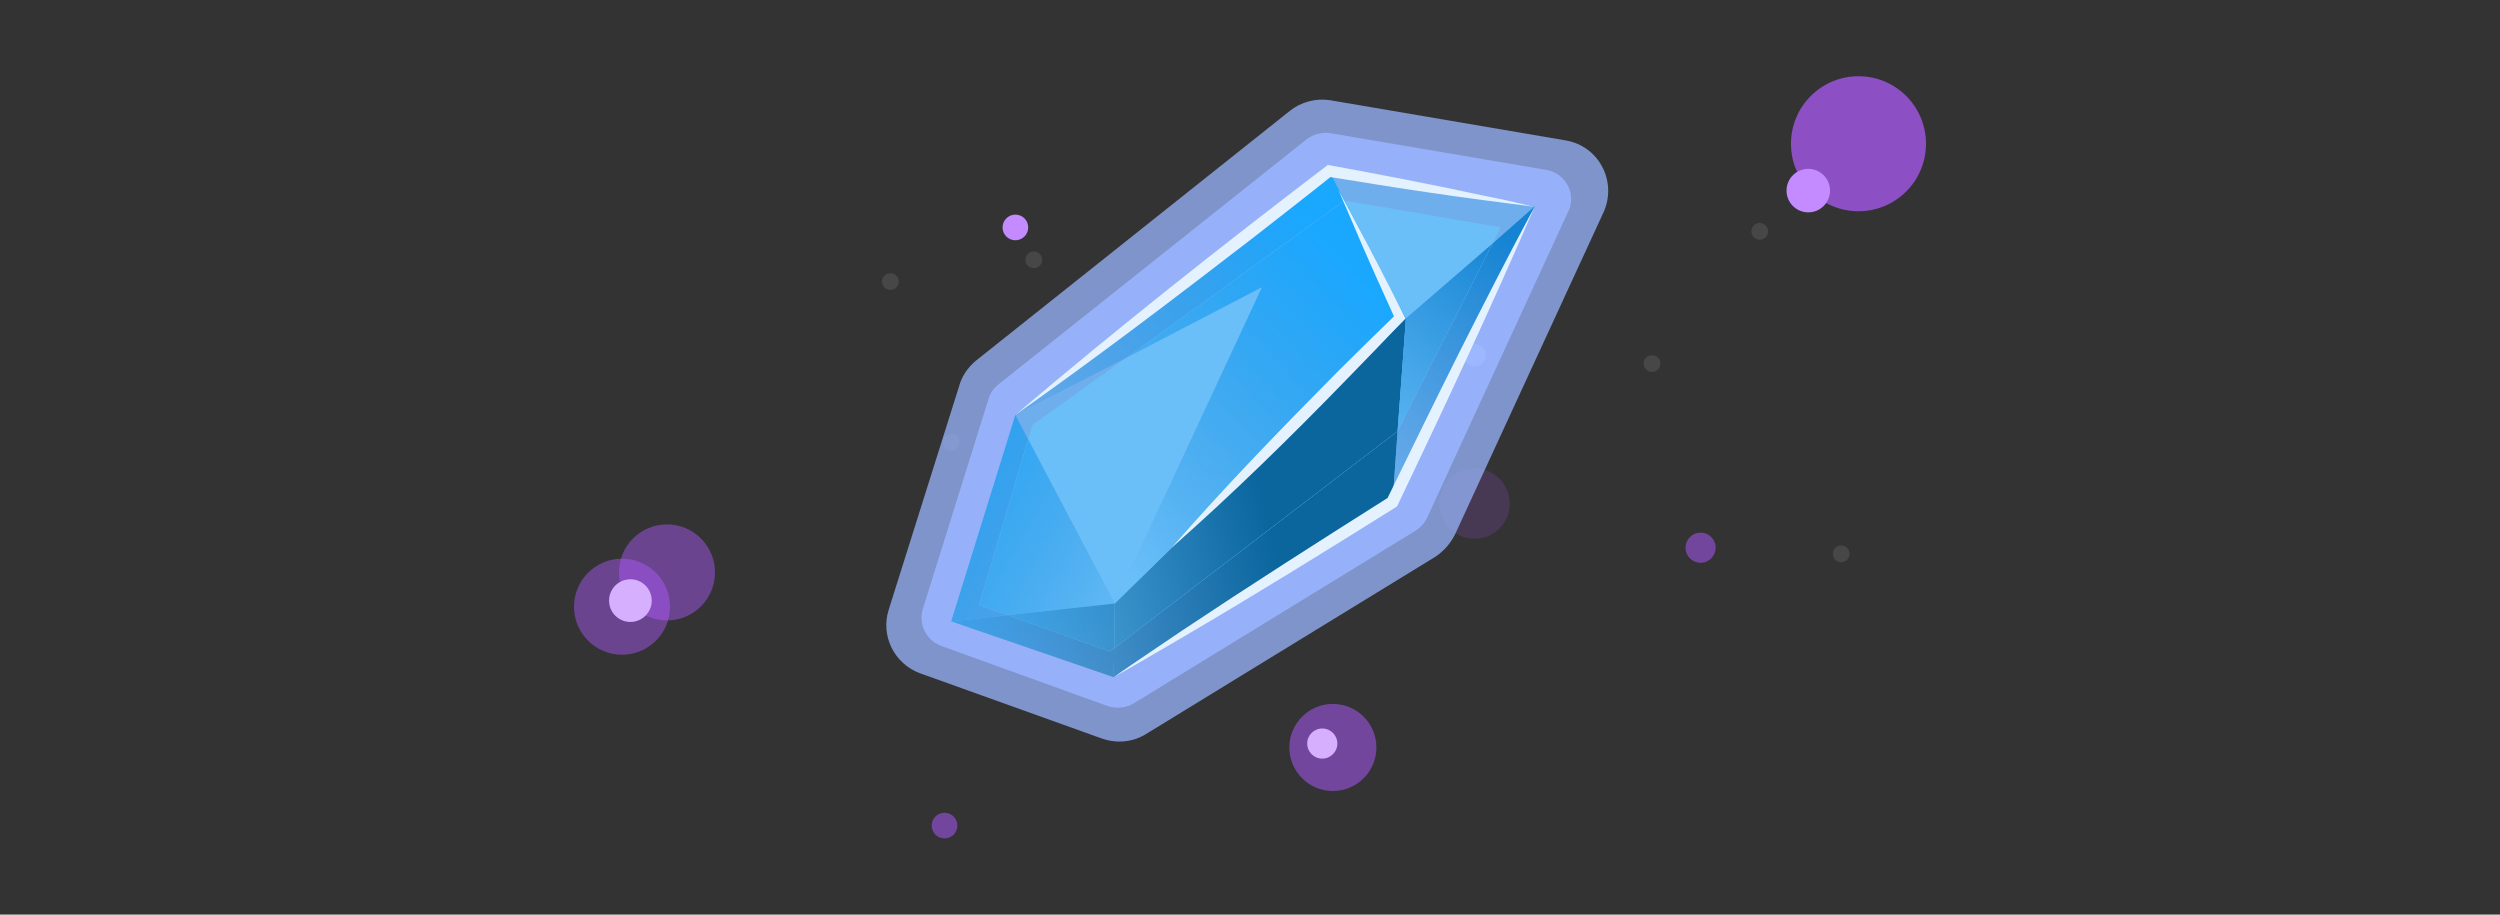 <svg width="328" height="120" viewBox="0 0 328 120" fill="none" xmlns="http://www.w3.org/2000/svg">
<rect x="0" y="0" width="328" height="120" fill="#333333" stroke="none"/>
<path d="M193.468 48.067C194.277 48.067 194.932 47.412 194.932 46.603C194.932 45.795 194.277 45.139 193.468 45.139C192.66 45.139 192.004 45.795 192.004 46.603C192.004 47.412 192.66 48.067 193.468 48.067Z" fill="white"/>
<path opacity="0.1" d="M116.821 38.038C117.427 38.038 117.919 37.547 117.919 36.94C117.919 36.334 117.427 35.842 116.821 35.842C116.215 35.842 115.723 36.334 115.723 36.94C115.723 37.547 116.215 38.038 116.821 38.038Z" fill="white"/>
<path opacity="0.1" d="M124.8 59.122C125.407 59.122 125.899 58.63 125.899 58.023C125.899 57.417 125.407 56.925 124.8 56.925C124.194 56.925 123.702 57.417 123.702 58.023C123.702 58.63 124.194 59.122 124.8 59.122Z" fill="white"/>
<path opacity="0.1" d="M216.748 48.8C217.354 48.8 217.846 48.308 217.846 47.701C217.846 47.095 217.354 46.603 216.748 46.603C216.141 46.603 215.65 47.095 215.65 47.701C215.65 48.308 216.141 48.8 216.748 48.8Z" fill="white"/>
<path opacity="0.1" d="M241.565 73.763C242.171 73.763 242.663 73.271 242.663 72.665C242.663 72.058 242.171 71.567 241.565 71.567C240.958 71.567 240.467 72.058 240.467 72.665C240.467 73.271 240.958 73.763 241.565 73.763Z" fill="white"/>
<path opacity="0.1" d="M174.947 64.466C175.553 64.466 176.045 63.974 176.045 63.367C176.045 62.761 175.553 62.269 174.947 62.269C174.34 62.269 173.849 62.761 173.849 63.367C173.849 63.974 174.34 64.466 174.947 64.466Z" fill="white"/>
<path opacity="0.1" d="M171.945 69.81C172.552 69.81 173.043 69.318 173.043 68.712C173.043 68.105 172.552 67.614 171.945 67.614C171.339 67.614 170.847 68.105 170.847 68.712C170.847 69.318 171.339 69.81 171.945 69.81Z" fill="white"/>
<path opacity="0.1" d="M147.787 77.35C148.394 77.35 148.885 76.858 148.885 76.252C148.885 75.645 148.394 75.154 147.787 75.154C147.181 75.154 146.689 75.645 146.689 76.252C146.689 76.858 147.181 77.35 147.787 77.35Z" fill="white"/>
<path opacity="0.1" d="M230.876 31.45C231.483 31.45 231.975 30.958 231.975 30.351C231.975 29.745 231.483 29.253 230.876 29.253C230.27 29.253 229.778 29.745 229.778 30.351C229.778 30.958 230.27 31.45 230.876 31.45Z" fill="white"/>
<path opacity="0.1" d="M180.877 28.887C181.483 28.887 181.975 28.396 181.975 27.789C181.975 27.183 181.483 26.691 180.877 26.691C180.27 26.691 179.779 27.183 179.779 27.789C179.779 28.396 180.27 28.887 180.877 28.887Z" fill="white"/>
<path opacity="0.1" d="M161.696 35.183C162.303 35.183 162.794 34.691 162.794 34.085C162.794 33.478 162.303 32.987 161.696 32.987C161.09 32.987 160.598 33.478 160.598 34.085C160.598 34.691 161.09 35.183 161.696 35.183Z" fill="white"/>
<path opacity="0.1" d="M135.635 35.183C136.242 35.183 136.733 34.691 136.733 34.085C136.733 33.478 136.242 32.987 135.635 32.987C135.029 32.987 134.537 33.478 134.537 34.085C134.537 34.691 135.029 35.183 135.635 35.183Z" fill="white"/>
<path opacity="0.52" d="M123.922 110C124.852 110 125.606 109.246 125.606 108.316C125.606 107.386 124.852 106.632 123.922 106.632C122.992 106.632 122.238 107.386 122.238 108.316C122.238 109.246 122.992 110 123.922 110Z" fill="#B05AFF"/>
<path d="M133.219 31.523C134.149 31.523 134.903 30.769 134.903 29.839C134.903 28.909 134.149 28.155 133.219 28.155C132.289 28.155 131.536 28.909 131.536 29.839C131.536 30.769 132.289 31.523 133.219 31.523Z" fill="#C38BFF"/>
<path opacity="0.52" d="M174.874 103.778C178.027 103.778 180.584 101.221 180.584 98.067C180.584 94.914 178.027 92.357 174.874 92.357C171.72 92.357 169.164 94.914 169.164 98.067C169.164 101.221 171.72 103.778 174.874 103.778Z" fill="#B05AFF"/>
<path d="M173.483 99.531C174.575 99.531 175.46 98.647 175.46 97.555C175.46 96.463 174.575 95.578 173.483 95.578C172.391 95.578 171.506 96.463 171.506 97.555C171.506 98.647 172.391 99.531 173.483 99.531Z" fill="#D6B0FF"/>
<path opacity="0.52" d="M223.117 73.836C224.208 73.836 225.093 72.951 225.093 71.859C225.093 70.768 224.208 69.883 223.117 69.883C222.025 69.883 221.14 70.768 221.14 71.859C221.14 72.951 222.025 73.836 223.117 73.836Z" fill="#B05AFF"/>
<path opacity="0.16" d="M193.468 70.688C196.015 70.688 198.08 68.623 198.08 66.076C198.08 63.529 196.015 61.464 193.468 61.464C190.921 61.464 188.856 63.529 188.856 66.076C188.856 68.623 190.921 70.688 193.468 70.688Z" fill="#B05AFF"/>
<path opacity="0.74" d="M128.022 47.335L169.237 14.539C170.701 13.367 172.677 12.855 174.508 13.148L205.401 18.419C209.793 19.151 212.209 23.836 210.379 27.862L190.906 70.102C190.32 71.274 189.442 72.298 188.344 73.031L150.35 96.31C148.593 97.408 146.47 97.555 144.566 96.896L120.701 88.331C117.333 87.086 115.503 83.426 116.601 79.985L125.825 50.703C126.191 49.312 126.997 48.214 128.022 47.335Z" fill="#99B6FF"/>
<path opacity="0.88" d="M121.067 79.912L129.706 52.313C129.925 51.581 130.364 50.922 131.023 50.41L171.433 18.272C172.312 17.613 173.41 17.32 174.508 17.467L202.912 22.299C205.401 22.738 206.865 25.446 205.767 27.716L187.246 67.906C186.953 68.565 186.441 69.151 185.782 69.59L148.739 92.284C147.714 92.87 146.543 93.016 145.372 92.65L123.483 84.744C121.506 84.011 120.482 81.888 121.067 79.912Z" fill="#99B6FF"/>
<path opacity="0.7" d="M176.411 26.325L196.836 29.839L195.811 31.962L201.374 27.057L174.361 22.372L176.411 26.325Z" fill="#5EADE7"/>
<path opacity="0.7" d="M135.489 55.754L147.86 46.896L133.219 54.436L134.903 57.657L135.489 55.754Z" fill="#5EADE7"/>
<path opacity="0.7" d="M176.411 26.325L184.464 41.772L195.811 31.962L196.835 29.839L176.411 26.325Z" fill="#5EADE7"/>
<path opacity="0.7" d="M176.411 26.325L184.464 41.772L195.811 31.962L196.835 29.839L176.411 26.325Z" fill="#69C6FF"/>
<path opacity="0.7" d="M165.576 37.672L147.86 46.896L135.488 55.754L134.903 57.657L146.25 79.18L165.576 37.672Z" fill="#5EADE7"/>
<path opacity="0.7" d="M165.576 37.672L147.86 46.896L135.488 55.754L134.903 57.657L146.25 79.18L165.576 37.672Z" fill="#69C6FF"/>
<path opacity="0.7" d="M183.366 56.559L146.177 85.037L146.104 88.843L182.707 65.856L183.366 56.559Z" fill="#5EADE7"/>
<path d="M183.366 56.559L146.177 85.037L146.104 88.843L182.707 65.856L183.366 56.559Z" fill="url(#paint0_linear_10642_6217)"/>
<path opacity="0.7" d="M146.25 79.18L146.177 85.037L183.366 56.559L184.464 41.772L146.25 79.18Z" fill="#5EADE7"/>
<path opacity="0.7" d="M146.25 79.18L146.177 85.037L183.366 56.559L184.464 41.772L146.25 79.18Z" fill="#69C6FF"/>
<path d="M146.25 79.18L146.177 85.037L183.366 56.559L184.464 41.772L146.25 79.18Z" fill="url(#paint1_linear_10642_6217)"/>
<path opacity="0.7" d="M128.461 79.4L134.903 57.657L133.219 54.436L124.8 81.522L132.267 80.717L128.461 79.4Z" fill="#5EADE7"/>
<path d="M128.461 79.4L134.903 57.657L133.219 54.436L124.8 81.522L132.267 80.717L128.461 79.4Z" fill="url(#paint2_linear_10642_6217)"/>
<path opacity="0.7" d="M134.903 57.657L128.461 79.4L132.267 80.717L146.25 79.18L134.903 57.657Z" fill="#5EADE7"/>
<path opacity="0.7" d="M134.903 57.657L128.461 79.4L132.267 80.717L146.25 79.18L134.903 57.657Z" fill="#69C6FF"/>
<path d="M134.903 57.657L128.461 79.4L132.267 80.717L146.25 79.18L134.903 57.657Z" fill="url(#paint3_linear_10642_6217)"/>
<path opacity="0.7" d="M145.591 85.476L132.267 80.717L124.8 81.523L146.103 88.843L146.177 85.037L145.591 85.476Z" fill="#5EADE7"/>
<path d="M145.591 85.476L132.267 80.717L124.8 81.523L146.103 88.843L146.177 85.037L145.591 85.476Z" fill="url(#paint4_linear_10642_6217)"/>
<path d="M145.591 85.476L132.267 80.717L124.8 81.523L146.103 88.843L146.177 85.037L145.591 85.476Z" fill="url(#paint5_linear_10642_6217)"/>
<path opacity="0.7" d="M132.268 80.717L145.591 85.476L146.177 85.036L146.25 79.18L132.268 80.717Z" fill="#5EADE7"/>
<path opacity="0.7" d="M132.268 80.717L145.591 85.476L146.177 85.036L146.25 79.18L132.268 80.717Z" fill="#69C6FF"/>
<path d="M132.268 80.717L145.591 85.476L146.177 85.036L146.25 79.18L132.268 80.717Z" fill="url(#paint6_linear_10642_6217)"/>
<path d="M132.268 80.717L145.591 85.476L146.177 85.036L146.25 79.18L132.268 80.717Z" fill="url(#paint7_linear_10642_6217)"/>
<path opacity="0.7" d="M176.411 26.325L174.361 22.372L133.219 54.436L147.86 46.896L176.411 26.325Z" fill="#5EADE7"/>
<path d="M176.411 26.325L174.361 22.372L133.219 54.436L147.86 46.896L176.411 26.325Z" fill="url(#paint8_linear_10642_6217)"/>
<path opacity="0.7" d="M146.25 79.18L184.463 41.772L176.411 26.325L147.86 46.896L165.576 37.672L146.25 79.18Z" fill="#5EADE7"/>
<path opacity="0.7" d="M146.25 79.18L184.463 41.772L176.411 26.325L147.86 46.896L165.576 37.672L146.25 79.18Z" fill="#69C6FF"/>
<path d="M146.25 79.18L184.463 41.772L176.411 26.325L147.86 46.896L165.576 37.672L146.25 79.18Z" fill="url(#paint9_linear_10642_6217)"/>
<path opacity="0.7" d="M195.811 31.962L183.366 56.559L182.707 65.856L201.374 27.057L195.811 31.962Z" fill="#5EADE7"/>
<path d="M195.811 31.962L183.366 56.559L182.707 65.856L201.374 27.057L195.811 31.962Z" fill="url(#paint10_linear_10642_6217)"/>
<path opacity="0.7" d="M183.366 56.559L195.811 31.962L184.464 41.772L183.366 56.559Z" fill="#5EADE7"/>
<path opacity="0.7" d="M183.366 56.559L195.811 31.962L184.464 41.772L183.366 56.559Z" fill="#69C6FF"/>
<path d="M183.366 56.559L195.811 31.962L184.464 41.772L183.366 56.559Z" fill="url(#paint11_linear_10642_6217)"/>
<path d="M201.374 27.057C195.664 40.307 189.515 53.411 183.293 66.442C174.068 72.225 164.844 77.936 155.474 83.426C152.326 85.256 149.252 87.086 146.104 88.843C149.032 86.793 152.033 84.817 155.035 82.767C164.039 76.764 173.117 70.981 182.268 65.198L181.975 65.49C185.123 59.048 188.271 52.606 191.492 46.164C194.713 39.795 197.934 33.426 201.374 27.057Z" fill="#E4F2FF"/>
<path d="M133.219 54.436C146.47 43.162 160.086 32.401 173.922 21.859L174.215 21.64C181.023 22.884 187.904 24.202 194.639 25.666C196.909 26.105 199.105 26.618 201.301 27.13C196.762 26.544 192.224 25.959 187.758 25.3C183.219 24.641 178.754 23.909 174.215 23.177L174.8 23.031C171.433 25.739 167.992 28.375 164.552 31.083C154.303 38.99 143.907 46.896 133.219 54.436Z" fill="#E4F2FF"/>
<path d="M153.717 71.859C160.745 63.807 168.139 56.193 175.606 48.653C178.095 46.164 180.657 43.675 183.219 41.186L183.073 41.918C181.243 37.892 179.193 33.353 177.436 29.18C176.85 27.789 176.191 26.325 175.606 24.934C176.338 26.252 177.07 27.643 177.802 29.034C179.998 33.133 182.341 37.599 184.391 41.771C181.828 44.48 179.266 47.115 176.704 49.751C169.31 57.364 161.697 64.832 153.717 71.859Z" fill="#E4F2FF"/>
<path opacity="0.71" d="M243.834 27.716C248.726 27.716 252.692 23.75 252.692 18.858C252.692 13.966 248.726 10 243.834 10C238.942 10 234.976 13.966 234.976 18.858C234.976 23.75 238.942 27.716 243.834 27.716Z" fill="#B05AFF"/>
<path d="M237.246 27.862C238.822 27.862 240.101 26.584 240.101 25.007C240.101 23.431 238.822 22.152 237.246 22.152C235.669 22.152 234.391 23.431 234.391 25.007C234.391 26.584 235.669 27.862 237.246 27.862Z" fill="#C38BFF"/>
<path opacity="0.45" d="M81.608 85.9C85.087 85.9 87.908 83.079 87.908 79.6C87.908 76.121 85.087 73.3 81.608 73.3C78.129 73.3 75.308 76.121 75.308 79.6C75.308 83.079 78.129 85.9 81.608 85.9Z" fill="#B05AFF"/>
<path opacity="0.45" d="M87.508 81.4C90.987 81.4 93.808 78.579 93.808 75.1C93.808 71.621 90.987 68.8 87.508 68.8C84.028 68.8 81.208 71.621 81.208 75.1C81.208 78.579 84.028 81.4 87.508 81.4Z" fill="#B05AFF"/>
<path d="M82.708 81.6C84.254 81.6 85.508 80.346 85.508 78.8C85.508 77.254 84.254 76 82.708 76C81.162 76 79.908 77.254 79.908 78.8C79.908 80.346 81.162 81.6 82.708 81.6Z" fill="#D6B0FF"/>
<defs>
<linearGradient id="paint0_linear_10642_6217" x1="167.382" y1="72.057" x2="123.302" y2="82.733" gradientUnits="userSpaceOnUse">
<stop offset="0.006" stop-color="#0B669E"/>
<stop offset="1" stop-color="#0B669E" stop-opacity="0"/>
</linearGradient>
<linearGradient id="paint1_linear_10642_6217" x1="165.289" y1="63.416" x2="121.209" y2="74.091" gradientUnits="userSpaceOnUse">
<stop offset="0.006" stop-color="#0B669E"/>
<stop offset="1" stop-color="#0B669E" stop-opacity="0"/>
</linearGradient>
<linearGradient id="paint2_linear_10642_6217" x1="116.684" y1="60.68" x2="150.843" y2="80.837" gradientUnits="userSpaceOnUse">
<stop stop-color="#1AA8FF"/>
<stop offset="1" stop-color="#1383D2" stop-opacity="0"/>
</linearGradient>
<linearGradient id="paint3_linear_10642_6217" x1="117.143" y1="59.901" x2="151.303" y2="80.059" gradientUnits="userSpaceOnUse">
<stop stop-color="#1AA8FF"/>
<stop offset="1" stop-color="#1383D2" stop-opacity="0"/>
</linearGradient>
<linearGradient id="paint4_linear_10642_6217" x1="168.619" y1="77.167" x2="124.539" y2="87.843" gradientUnits="userSpaceOnUse">
<stop offset="0.006" stop-color="#0B669E"/>
<stop offset="1" stop-color="#0B669E" stop-opacity="0"/>
</linearGradient>
<linearGradient id="paint5_linear_10642_6217" x1="111.653" y1="69.206" x2="145.812" y2="89.363" gradientUnits="userSpaceOnUse">
<stop stop-color="#1AA8FF"/>
<stop offset="1" stop-color="#1383D2" stop-opacity="0"/>
</linearGradient>
<linearGradient id="paint6_linear_10642_6217" x1="168.329" y1="75.968" x2="124.249" y2="86.644" gradientUnits="userSpaceOnUse">
<stop offset="0.006" stop-color="#0B669E"/>
<stop offset="1" stop-color="#0B669E" stop-opacity="0"/>
</linearGradient>
<linearGradient id="paint7_linear_10642_6217" x1="114.086" y1="65.082" x2="148.246" y2="85.239" gradientUnits="userSpaceOnUse">
<stop stop-color="#1AA8FF"/>
<stop offset="1" stop-color="#1383D2" stop-opacity="0"/>
</linearGradient>
<linearGradient id="paint8_linear_10642_6217" x1="169.28" y1="26.541" x2="133.764" y2="60.536" gradientUnits="userSpaceOnUse">
<stop stop-color="#1AA8FF"/>
<stop offset="1" stop-color="#1383D2" stop-opacity="0"/>
</linearGradient>
<linearGradient id="paint9_linear_10642_6217" x1="176.883" y1="34.484" x2="141.367" y2="68.479" gradientUnits="userSpaceOnUse">
<stop stop-color="#1AA8FF"/>
<stop offset="1" stop-color="#1383D2" stop-opacity="0"/>
</linearGradient>
<linearGradient id="paint10_linear_10642_6217" x1="200.949" y1="32.754" x2="179.01" y2="63.052" gradientUnits="userSpaceOnUse">
<stop stop-color="#1383D2"/>
<stop offset="1" stop-color="#1383D2" stop-opacity="0"/>
</linearGradient>
<linearGradient id="paint11_linear_10642_6217" x1="197.592" y1="30.323" x2="175.654" y2="60.622" gradientUnits="userSpaceOnUse">
<stop stop-color="#1383D2"/>
<stop offset="1" stop-color="#1383D2" stop-opacity="0"/>
</linearGradient>
</defs>
</svg>
